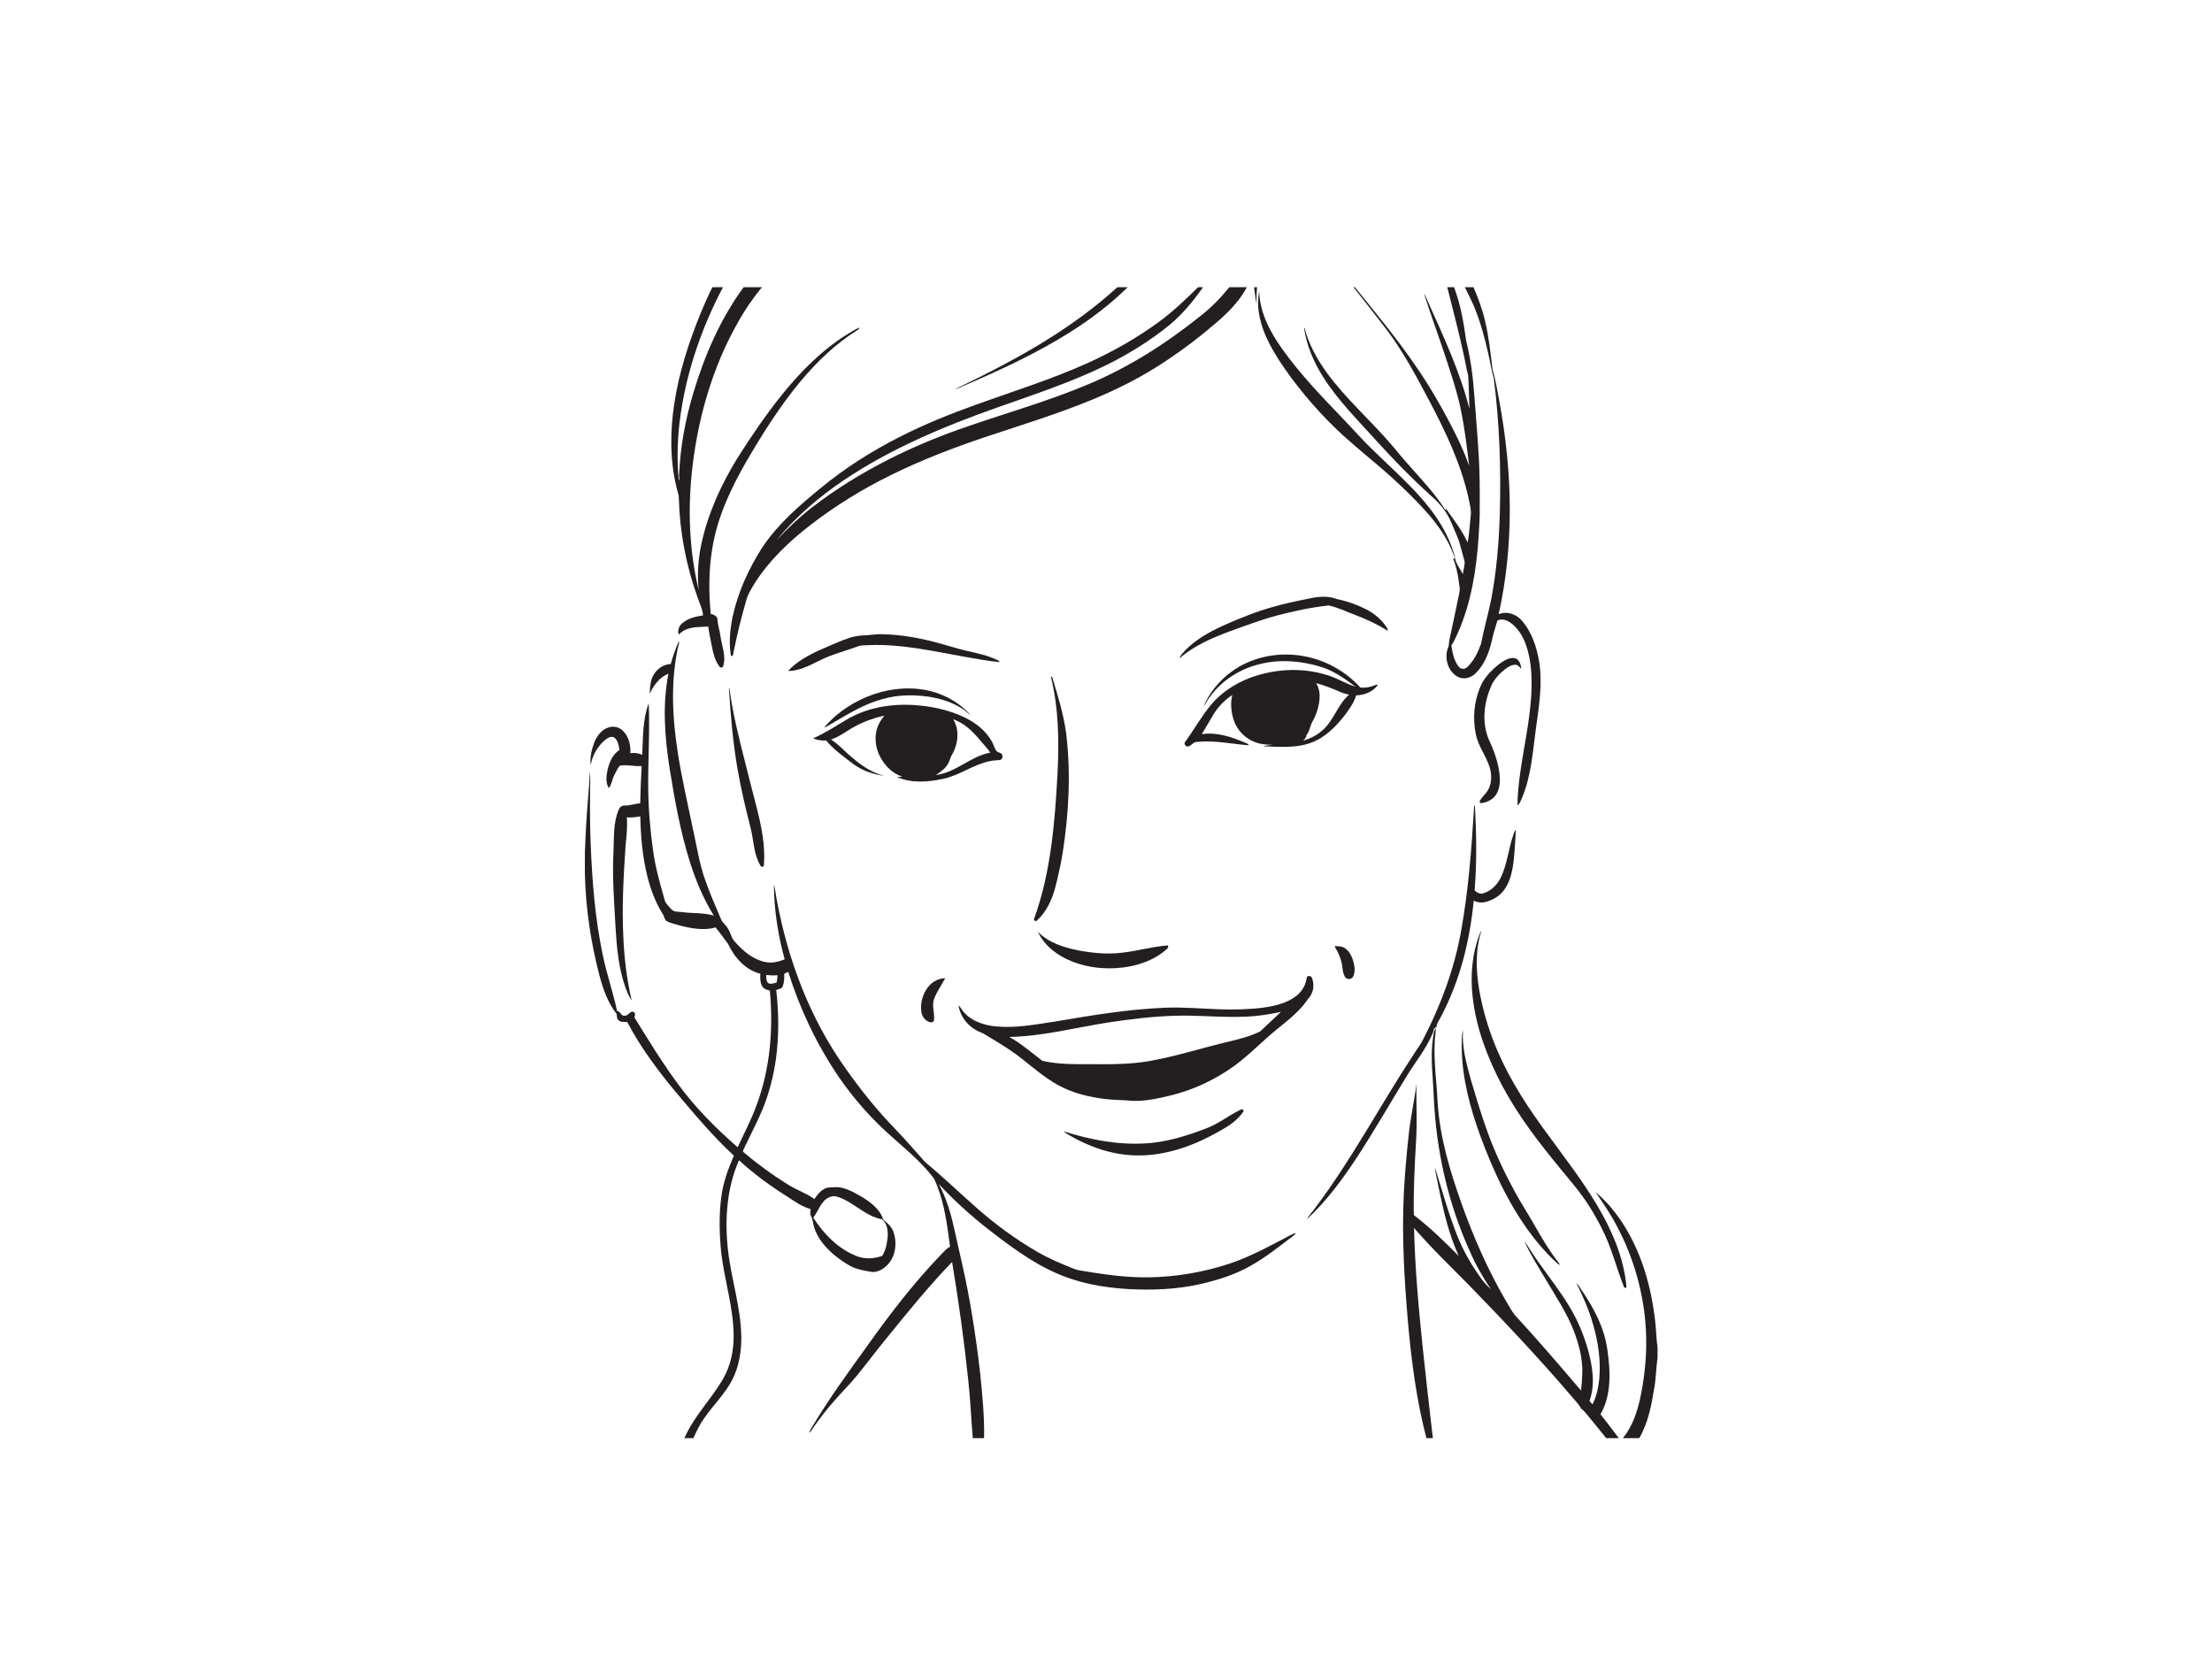 <?xml version="1.0" encoding="utf-8"?>
<!-- Generator: Adobe Illustrator 17.0.0, SVG Export Plug-In . SVG Version: 6.00 Build 0)  -->
<!DOCTYPE svg PUBLIC "-//W3C//DTD SVG 1.1//EN" "http://www.w3.org/Graphics/SVG/1.1/DTD/svg11.dtd">
<svg version="1.1" id="Layer_1" xmlns="http://www.w3.org/2000/svg" xmlns:xlink="http://www.w3.org/1999/xlink" x="0px" y="0px"
	 width="800px" height="600px" viewBox="0 0 800 600" enable-background="new 0 0 800 600" xml:space="preserve">
<g id="_x23_231f20ff">
	<path fill="#231F20" d="M257.648,103.87h3.826c-8.006,15.225-13.64,31.809-15.705,48.922c-0.819,6.947-0.926,13.976-0.283,20.943
		c0.486-0.5-0.033-1.305,0.107-1.918c0.433-10.07,2.254-20.057,5.162-29.701c4.046-13.563,9.777-26.787,18.182-38.246h6.62
		c-2.211,2.737-4.302,5.578-6.201,8.545c-10.613,16.997-16.594,36.588-18.922,56.408c-1.742,14.855-1.259,30.054,2.274,44.623
		c-0.629-5.568-0.206-11.212,0.946-16.684c2.391-11.132,7.196-21.622,13.16-31.276c4.988-7.869,10.24-15.588,16.084-22.851
		c6.79-8.385,14.522-16.181,23.747-21.882c1.375-0.813,2.714-1.715,4.219-2.281c-0.123,0.34-0.326,0.609-0.609,0.813
		c-8.009,4.968-14.865,11.592-20.873,18.808c-7.363,8.871-13.527,18.658-19.328,28.602c-5.658,9.777-10.576,20.21-12.411,31.446
		c-1.349,7.902-1.359,15.984-0.593,23.947c1.086,0.067,2.391,0.789,2.444,1.995c0.043,1.928,0.793,3.746,1.006,5.658
		c0.466,3.653,2.161,7.333,1.102,11.036c-0.053,0.743-1.102,0.879-1.445,0.263c-1.682-2.254-2.271-5.085-2.801-7.789
		c-0.39-2.221-0.952-4.409-1.215-6.65c-2.634,0.167-5.365,0.03-7.866,1.002c-1.092,0.403-1.991,1.162-2.867,1.905
		c-0.366-1.452,0.09-3.03,1.229-4.013c2.085-1.872,4.935-2.511,7.626-2.937c-0.173-2.301-1.259-4.352-1.985-6.504
		c-4.129-11.519-6.467-23.694-6.767-35.932c-0.027-1.312-0.543-2.534-0.826-3.796c-2.444-9.977-2.348-20.427-0.793-30.534
		c1.698-11.159,5.222-21.949,9.451-32.382C254.677,110.187,256.066,106.98,257.648,103.87z"/>
	<path fill="#231F20" d="M404.115,103.87h3.746c-6.197,6.087-13.144,11.382-20.473,16.034
		c-12.338,7.829-25.655,13.943-39.049,19.714c-0.992,0.43-1.971,0.909-3.024,1.172c11.895-5.744,23.7-11.745,34.863-18.835
		C388.62,116.578,396.712,110.617,404.115,103.87z"/>
	<path fill="#231F20" d="M433.296,103.87h1.805c-3.52,4.975-7.406,9.757-12.125,13.653c-6.933,5.628-14.552,10.39-22.545,14.366
		c-12.774,6.32-26.358,10.733-39.761,15.488c-19.281,6.837-38.379,14.786-55.423,26.244c-9.084,6.121-17.5,13.324-24.459,21.809
		c4.049-4.289,8.305-8.408,12.991-12.005c16.993-13.061,36.501-22.568,56.755-29.408c14.273-4.909,28.835-9.048,42.765-14.912
		c14.905-6.194,28.632-14.972,41.18-25.076c3.763-2.967,7.11-6.43,10.113-10.16h6.354c-2.857,5.428-7.346,9.714-11.988,13.617
		c-5.425,4.652-11.139,8.975-17.093,12.927c-8.478,5.698-17.619,10.353-27.067,14.216c-12.418,5.112-25.272,9.038-38.003,13.277
		c-11.825,3.959-23.504,8.428-34.689,13.96c-10.28,5.055-20.077,11.109-29.148,18.109c-7.689,5.997-14.915,12.827-20.127,21.139
		c-1.106,1.872-2.344,3.723-2.887,5.858c-1.775,6.067-3.303,12.208-4.542,18.409c-0.236,0.593-0.077,2.361-1.056,1.762
		c-0.789-4.662-0.316-9.474,0.609-14.086c1.958-8.945,5.814-17.4,10.749-25.082c5.611-8.412,13.334-15.099,21.106-21.446
		c8.692-7.183,18.262-13.264,28.302-18.375c9.048-4.632,18.492-8.448,28.059-11.865c13.397-4.815,27.027-9.064,40.028-14.915
		c9.198-4.143,18.032-9.144,26.164-15.125C424.368,112.548,428.874,108.236,433.296,103.87z"/>
	<path fill="#231F20" d="M453.566,103.87h1.079c-0.19,2.021-0.246,4.049-0.177,6.077
		C454.019,107.946,453.853,105.898,453.566,103.87z"/>
	<path fill="#231F20" d="M489.515,103.87h0.506c7.616,9.378,15.302,18.725,22.135,28.702c5.455,7.882,10.173,16.254,14.456,24.826
		c1.782,3.6,3.357,7.3,4.749,11.069c-0.866-6.893-1.655-13.807-3.094-20.61c-1.269-6.147-3.303-12.095-5.238-18.056
		c-2.601-7.926-5.508-15.745-8.052-23.687c0.759,1.186,1.219,2.528,1.815,3.796c5.551,12.381,11.299,24.779,14.646,37.98
		c-0.18-4.023-0.176-8.052-0.456-12.068c-0.689-2.651-1.096-5.365-1.712-8.032c-1.755-8.019-3.836-15.961-5.841-23.92h2.458
		c2.331,6.211,3.487,12.781,4.369,19.331c1.518,6.104,2.394,12.351,2.86,18.622c0.536,7.556,1.239,15.102,1.668,22.668
		c0.376,6.427,0.45,12.871,0.37,19.308c0.11,3.567-0.266,7.12-0.416,10.68c-0.786,11.635-2.661,23.374-7.349,34.127
		c-0.763,1.635-1.425,3.337-2.491,4.809c0.413,2.671,0.939,5.515,2.661,7.686c0.756,1.029,2.281,1.029,3.137,0.117
		c2.368-2.241,3.82-5.288,4.919-8.315c1.069-5.435,2.598-10.763,3.71-16.191c1.918-10.083,2.774-20.347,3.087-30.597
		c0.483-16.437-0.07-32.931-2.155-49.249c-0.803-2.841-1.272-5.758-1.925-8.635c-1.299-5.804-2.841-11.579-5.095-17.093
		c-1.049-2.468-2.258-4.865-3.447-7.266h3.104c1.718,3.933,3.227,7.976,4.183,12.168c1.392,5.741,1.975,11.632,2.721,17.48
		c1.032,3.6,1.642,7.3,2.358,10.973c2.444,13.287,3.94,26.781,3.88,40.301c-0.013,12.541-1.312,25.082-4.003,37.334
		c2.934-1.219,6.43-0.013,8.405,2.368c3.553,4.113,5.308,9.451,6.214,14.732c1.312,8.142-0.08,16.371-1.189,24.449
		c-1.132,8.299-1.668,16.857-4.925,24.679c-0.479,1.019-0.786,2.195-1.682,2.947c-0.083-3.567,0.37-7.12,0.796-10.653
		c1.379-10.426,3.91-20.723,4.239-31.273c0.147-5.398-0.167-10.913-1.971-16.048c-1.099-3.18-2.927-6.234-5.724-8.192
		c-1.315-0.926-3.13-1.482-4.642-0.693c-0.769,2.541-1.572,5.085-2.111,7.692c-1.006,4.156-2.664,8.352-5.784,11.386
		c-1.648,1.638-4.319,2.401-6.444,1.235c-3.676-1.995-5.002-7.006-3.42-10.756c0.383-0.823,0.183-1.748,0.4-2.607
		c1.252-5.698,2.458-11.409,3.62-17.123c0.33-1.385-0.087-2.781-0.246-4.156c-0.393-2.804-0.982-5.595-2.045-8.225l0.703,0.236
		c-2.484-7.856-7.729-14.433-13.374-20.274c-3.74-3.83-7.586-7.563-11.625-11.079c-4.146-3.626-8.422-7.1-12.568-10.72
		c-8.052-6.94-15.242-14.855-21.622-23.351c-3.706-5.095-7.29-10.373-9.694-16.231c-1.898-4.755-2.974-10.06-1.931-15.145
		c0.163,7.749,3.989,14.812,8.382,20.983c6.38,8.921,13.973,16.87,21.566,24.756c3.92,4.066,7.626,8.335,11.722,12.225
		c5.292,5.152,10.813,10.087,15.785,15.558c6.29,6.89,11.772,14.965,13.673,24.24c0.659,1.602,1.725,3,2.524,4.536
		c0.19-1.485,0.669-2.957,0.656-4.459c-0.573-2.008-1.106-4.026-1.642-6.044c-0.696-2.651-1.968-5.088-2.98-7.623
		c-1.592-4.206-4.589-7.729-7.995-10.6c-6.797-6.181-13.227-12.761-19.381-19.578c-6.64-7.376-13.76-14.433-19.108-22.854
		c-3.447-5.428-6.071-11.479-6.987-17.876l0.177-0.003c1.469,5.854,4.476,11.209,7.976,16.084
		c6.987,9.641,16.064,17.466,23.76,26.504c2.581,3.167,5.238,6.277,7.989,9.301c3.953,4.446,8.012,8.861,11.152,13.936
		c0.11-0.057,0.326-0.173,0.433-0.233c2.714,3.903,5.708,7.669,7.676,12.032c0.589-3.224,0.803-6.504,1.122-9.76
		c0.273-2.195-0.436-4.332-0.829-6.464c-2.741-12.241-8.159-23.657-13.973-34.699c-4.795-9.008-9.567-18.099-15.755-26.254
		C497.47,113.927,493.467,108.918,489.515,103.87z"/>
	<path fill="#231F20" d="M474.869,216.187c2.907-0.523,5.984-0.593,8.768,0.513c3.6,0.703,7.07,1.971,10.347,3.613
		c3.204,1.615,6.057,4.046,7.866,7.173c0.02,0.167,0.057,0.493,0.073,0.656c-3.766-2.341-7.786-4.243-11.935-5.798
		c-3.14-1.136-6.154-2.681-9.434-3.37c-6.35,0.693-12.631,2.015-18.805,3.656c-5.744,1.519-11.299,3.65-16.883,5.661
		c-6.46,2.408-12.974,5.165-18.219,9.754c0.037-0.679,0.553-1.162,0.952-1.658c2.937-3.503,6.82-6.057,10.823-8.192
		c4.705-2.478,9.671-4.419,14.632-6.324C460.11,219.237,467.489,217.612,474.869,216.187z"/>
	<path fill="#231F20" d="M311.755,229.827c2.444-0.027,4.855-0.539,7.306-0.446c7.34,0.127,14.606,1.532,21.649,3.547
		c2.881,0.793,5.724,1.722,8.642,2.384c3.846,0.906,7.782,1.668,11.366,3.403c0.37,0.143,0.656,0.393,0.856,0.743
		c-4.302-0.36-8.552-1.229-12.807-1.945c-11.356-2.015-22.741-4.662-34.353-4.199c-1.265,0.087-2.568-0.013-3.803,0.32
		c-4.682,1.785-9.604,2.944-14.1,5.205c-3.62,1.752-7.316,3.8-11.445,3.853c1.459-1.778,3.347-3.144,5.275-4.369
		c3.986-2.474,8.368-4.203,12.671-6.041C305.807,231.119,308.698,229.99,311.755,229.827z"/>
	<path fill="#231F20" d="M245.36,232.198c0.08-0.02,0.24-0.06,0.32-0.08c-3.323,13.28-2.574,27.21-0.47,40.624
		c1.435,9.065,3.54,18.002,5.375,26.994c1.405,6.227,2.324,12.594,4.486,18.628c1.642,4.759,3.72,9.348,5.658,13.993
		c0.513,1.389,1.858,2.204,2.548,3.49c1.002,1.518,1.209,3.48,2.544,4.789c2.92,3.31,6.52,6.397,10.963,7.293
		c2.384,0.536,4.792-0.09,7.013-0.959c-2.428-8.831-3.863-17.976-3.906-27.147c0.51,1.815,0.639,3.706,1.026,5.551
		c3.986,21.619,11.902,42.745,24.689,60.734c5.595,8.025,11.772,15.645,18.589,22.665c3.603,3.736,6.96,7.706,10.443,11.549
		c6.42,5.321,12.425,11.116,18.688,16.617c6.624,5.844,13.783,11.099,21.412,15.555c4.226,2.504,8.751,4.429,13.307,6.244
		c1.678,0.776,3.55,0.869,5.345,1.195c4.289,0.703,8.595,1.329,12.931,1.682c12.568,1.119,25.329-0.473,37.344-4.273
		c6.7-2.108,12.974-5.321,19.168-8.585c1.945-0.936,3.753-2.178,5.811-2.861c-0.196,0.346-0.4,0.703-0.739,0.936
		c-5.098,3.836-10.073,7.889-15.665,11.003c-5.578,3.157-11.745,5.105-17.966,6.54c-8.592,1.971-17.476,2.308-26.254,1.828
		c-6.78-0.396-13.563-1.395-20.037-3.49c-11.322-3.556-20.986-10.71-30.257-17.889c-6.5-5.052-12.608-10.606-18.226-16.62
		c2.611,4.792,4.219,10.05,5.415,15.355c0.979,4.426,2.001,8.845,2.997,13.27c3.004,13.121,5.035,26.451,6.58,39.818
		c0.779,7.802,1.582,15.631,1.412,23.484h-4.079c-0.613-7.093-0.869-14.216-1.675-21.293c-1.495-14.196-3.463-28.346-5.814-42.422
		c-8.425,8.745-16.094,18.169-23.72,27.606c-3.583,4.312-6.907,8.831-10.446,13.177c-2.814,3.5-6.064,6.61-8.965,10.034
		c-2.331,2.704-4.556,5.505-6.6,8.435c-0.619,0.883-1.162,1.832-1.918,2.614c0.177-1.059,0.866-1.905,1.385-2.807
		c5.997-9.944,12.817-19.351,19.618-28.752c8.319-11.709,17.107-23.134,27.117-33.464c0.846-0.879,1.652-1.852,2.801-2.344
		c-1.029-7.566-1.918-15.275-4.815-22.401c-0.463-1.149-0.919-2.331-1.775-3.25c-4.046-5.132-9.088-9.341-13.953-13.66
		c-7.439-6.477-14.06-13.89-19.654-22.018c-7.956-11.682-14.106-24.593-18.329-38.076c-0.486,0.216-0.972,0.43-1.459,0.649
		c0.033,1.495,0.027,3.047-0.493,4.472c-0.336,1.012-1.532,1.126-2.404,1.385c1.502,13.057,0.846,26.547-3.4,39.062
		c-2.038,6.077-5.132,11.715-7.859,17.493c-0.273,0.639-0.693,1.249-0.783,1.948c5.108,4.352,10.55,8.332,16.251,11.875
		c3.077,1.988,6.643,3.094,9.611,5.262c0.989-1.518,2.178-3.007,3.843-3.81c0.956-0.48,2.051-0.386,3.084-0.466
		c3.5-0.336,6.687,1.492,9.627,3.147c3.477,2.015,7.07,4.599,8.362,8.598c1.429,1.132,2.847,2.411,3.563,4.133
		c1.628,4.292,0.902,9.75-2.721,12.831c-1.342,1.169-3.07,2.025-4.885,1.951c-2.797-0.516-5.701-0.889-8.202-2.348
		c-3.423-1.981-6.624-4.436-9.188-7.463c-1.995-2.388-3.557-5.225-4.039-8.325c-0.083-0.763-0.356-1.469-0.706-2.138
		c-0.416-0.776-0.153-1.672-0.123-2.494c-3.303-0.902-6.064-2.994-8.905-4.809c-6.004-3.8-11.762-8.019-16.98-12.847
		c-4.502,10.163-5.198,21.606-3.989,32.535c1.189,10.51,4.669,20.703,4.812,31.343c0.073,5.365-0.853,10.839-3.32,15.645
		c-2.674,5.092-6.893,9.104-10.123,13.813c-1.568,2.238-2.784,4.689-3.893,7.18h-3.24c3.44-7.942,9.747-14.11,14.04-21.542
		c2.614-4.569,3.746-9.867,3.763-15.102c0.04-10.28-3.263-20.15-4.476-30.287c-0.679-6.747-0.879-13.597,0.02-20.333
		c0.653-5.192,2.484-10.13,4.542-14.905c-7.689-7.103-14.396-15.168-21.139-23.147c-6.53-7.872-12.694-16.128-17.436-25.222
		c-1.102,0.007-2.448,0.2-3.26-0.726c-0.563-0.569-0.466-1.425-0.559-2.151c-3.16-3.986-4.872-8.868-6.171-13.723
		c-3.164-12.002-4.998-24.366-5.318-36.777v-7.772c0.147-3.593,0.256-7.19,0.5-10.776c0.326-6.241,1.072-12.458,1.312-18.702
		c0.253,2.458,0.067,4.932,0.06,7.396c-0.08,6.217-0.013,12.435,0.21,18.645c0.536,13.61,1.595,27.257,4.426,40.604
		c1.412,6.767,3.7,13.31,5.145,20.07c1.242-0.04,1.362,1.865,2.657,1.668c1.262,0.133,1.838-1.419,3.007-1.465
		c1.049,0.176,0.886,1.345,0.603,2.085c5.002,8.125,9.987,16.281,15.658,23.963c6.214,8.552,13.727,16.068,21.672,23.004
		c2.324-5.058,4.949-9.99,6.847-15.235c4.905-13.187,6.101-27.52,4.789-41.463c-0.876-0.206-1.832-0.4-2.434-1.129
		c-1.162-1.355-1.056-3.267-1.009-4.939c-5.388-1.379-9.364-5.861-11.632-10.756c-1.499-2.008-2.957-4.053-4.542-5.994
		c-4.635,1.319-9.514,0.236-14.043-0.999c-1.312-0.453-2.761-0.659-3.916-1.459c-0.586-0.713-0.669-1.702-1.199-2.458
		c-2.681-4.282-4.426-9.091-5.625-13.98c-1.688-6.963-2.288-14.143-2.451-21.293c-1.602,0.343-3.24,0.506-4.875,0.383
		c0.296,3.38-0.12,6.76-0.44,10.123c-0.723,10.943-1.365,21.915-0.826,32.885c0.316,7.816,1.232,15.618,3.04,23.237
		c-1.109-1.542-1.735-3.36-2.404-5.118c-2.321-6.67-2.964-13.763-3.413-20.766c-0.496-9.311-1.279-18.638-0.779-27.969
		c0.243-5.048-0.143-10.333,1.868-15.099c0.276-0.912,1.156-1.572,2.108-1.575c1.938,0.103,3.763-0.716,5.691-0.779
		c0.097-4.509,0.283-9.015,0.523-13.52c-2.651,0.276-5.318-0.636-7.946-0.1c-0.853,1.109-1.442,2.394-2.058,3.643
		c-0.719,1.445-0.829,3.16-1.865,4.449c-1.259-1.971-0.909-4.459-0.46-6.624c0.679-2.704,1.805-5.618,4.299-7.136
		c-0.236-1.598-0.52-3.453-1.868-4.516c-1.319-0.759-2.731,0.403-3.733,1.202c-2.454,2.324-4.316,5.455-4.769,8.835
		c-0.393-2.821,0.293-5.691,1.292-8.319c0.959-2.358,2.667-4.665,5.218-5.395c1.768-0.586,3.81-0.087,5.118,1.235
		c2.111,2.078,2.871,5.192,2.684,8.079c1.455-0.14,2.964-0.05,4.279,0.643c0.323-6.254,0.137-12.741,2.361-18.695
		c0.456,10.117-0.276,20.234-0.176,30.354c0.05,7.689,0.696,15.372,1.762,22.988c0.846,6.231,2.611,12.281,4.322,18.315
		c0.516,1.066,1.459,1.868,2.188,2.794c1.019,1.176,2.714,0.906,4.099,1.102c3.77,0.523,7.653,0.163,11.339,1.239
		c-3.81-6.124-6.574-12.841-8.738-19.704c-3.403-10.889-5.395-22.155-7.22-33.397c-1.758-11.349-2.697-23.037-0.433-34.386
		c-3.26,1.289-5.388,4.269-6.82,7.336c0.176-2.211,0.186-4.546,1.255-6.554c1.219-2.394,3.69-4.166,6.404-4.289
		C243.328,237.423,244.261,234.775,245.36,232.198 M277.109,352.63c0.053,0.992-0.093,2.211,0.749,2.937
		c0.942,0.52,2.035,0.01,3-0.193c0.196-0.879,0.326-1.775,0.313-2.674C279.816,352.817,278.457,352.773,277.109,352.63
		 M297.845,434.564c-1.572,1.705-2.254,4.019-3.72,5.791c3.82,5.977,9.071,11.382,15.805,13.963c2.924,1.162,6.201,0.926,9.124-0.11
		c1.295-1.968,1.692-4.362,1.968-6.657c0.19-2.301-0.103-5.055-2.018-6.594c-6.021-1.036-10.187-6.171-15.881-8.045
		C301.268,432.113,299.054,433.055,297.845,434.564z"/>
	<path fill="#231F20" d="M445.631,242.754c6.4-4.589,14.496-6.57,22.308-5.914c9.141,0.699,17.936,5.018,24.07,11.835
		c1.662,0.11,3.353-0.087,4.902-0.723c0.453-0.133,0.916-0.46,1.405-0.236c-1.748,2.518-4.885,3.676-7.859,3.776
		c-0.733,2.567-2.341,4.775-3.89,6.917c-3.273,4.213-7.186,8.262-12.295,10.163c-5.571,2.128-11.642,1.499-17.466,1.339
		c1.106-0.396,2.304-0.326,3.453-0.529c-2.238-0.06-4.529-0.173-6.614-1.082c-3.523-1.395-6.364-4.409-7.506-8.029
		c-0.886-2.867-1.202-5.977-0.48-8.918c-2.831,1.891-5.265,4.386-6.97,7.339c-1.329,2.294-2.677,4.576-4.046,6.843
		c5.415-0.869,10.806,0.999,15.731,3.094c0.436,0.26,1.162,0.313,1.262,0.916c-6.221-0.47-12.421-1.888-18.682-1.229
		c-1.255-0.06-1.921,1.186-2.997,1.602c-0.856,0.38-2.001-0.729-1.375-1.552c3.267-4.446,5.934-9.324,9.487-13.56
		c3.663-4.386,8.615-7.563,13.913-9.617c8.678-3.234,18.402-3.89,27.323-1.229c3.843,0.956,7.153,3.283,10.946,4.372
		c-4.023-2.944-8.162-5.974-13.034-7.316c-6.883-2.005-14.279-2.637-21.293-0.906c-7.399,1.692-14.243,6.014-18.598,12.278
		c-0.766,0.969-1.245,2.135-2.048,3.08C437.472,250.39,441.145,245.971,445.631,242.754 M476.031,247.07
		c0.849,1.392,1.235,3.024,1.235,4.649c-0.003,3.124-0.982,6.181-2.411,8.931c-1.109,1.625-1.059,3.753-2.408,5.265
		c0.003,0.853-0.643,1.415-1.182,1.991c2.568-0.793,5.055-1.975,7.053-3.8c4.126-3.577,5.451-9.328,9.611-12.877
		c-1.019-0.2-2.025-0.466-2.974-0.879C482.049,249.085,479.095,247.896,476.031,247.07z"/>
	<path fill="#231F20" d="M542.043,240.287c1.595-1.172,3.407-2.444,5.481-2.321c1.875,0.213,2.581,2.348,2.624,3.976
		c-0.526-0.613-1.016-1.425-1.898-1.505c-1.499-0.133-2.821,0.783-3.969,1.625c-2.125,1.705-4.083,3.766-5.085,6.34
		c-2.534,5.881-3.303,12.837-0.823,18.865c1.832,3.963,3.4,8.112,3.94,12.468c0.273,2.454,0.226,5.108-1.032,7.313
		c-1.149,2.045-3.457,3.234-5.741,3.413c-0.12-0.117-0.356-0.35-0.473-0.466c0.676-1.662,2.244-2.754,3.114-4.309
		c1.445-2.581,1.372-5.754,0.47-8.505c-1.299-3.946-3.989-7.33-4.859-11.439c-1.229-5.718-0.729-11.838,1.539-17.24
		C536.675,245.155,539.283,242.515,542.043,240.287z"/>
	<path fill="#231F20" d="M380.058,244.719c0.113,0.033,0.343,0.097,0.46,0.13c2.048,6.617,4.083,13.29,5.048,20.17
		c1.788,14.509,1.006,29.231-1.269,43.641c-0.689,4.156-1.595,8.279-2.664,12.355c-1.189,4.409-3.164,8.798-6.617,11.902
		c-0.323,0.47-1.369-0.047-1.032-0.579c6.067-16.724,7.493-34.646,8.472-52.279C383.055,268.253,382.935,256.254,380.058,244.719z"
		/>
	<path fill="#231F20" d="M263.609,248.642c0.147,0.293,0.246,0.603,0.296,0.929c1.192,8.845,3.39,17.51,5.581,26.144
		c1.379,5.431,2.731,10.869,4.159,16.291c1.712,6.787,3.204,13.78,2.634,20.82c0.047,0.723-1.032,0.916-1.245,0.223
		c-2.464-4.016-2.408-8.885-3.49-13.337c-1.858-7.156-3.533-14.363-4.819-21.646C265.047,268.339,264.218,258.486,263.609,248.642z"
		/>
	<path fill="#231F20" d="M316.354,250.966c6.65-2.188,13.95-2.714,20.743-0.869c5.351,1.445,10.33,4.412,13.986,8.595
		c-1.152-0.829-2.141-1.875-3.383-2.584c-5.834-3.606-12.877-4.749-19.641-4.612c-6.294,0.1-12.405,2.075-17.962,4.935
		c-3.337,1.692-6.53,3.643-9.757,5.531c-0.733,0.423-1.439,0.922-2.268,1.136C302.877,257.453,309.337,253.294,316.354,250.966z"/>
	<path fill="#231F20" d="M306.104,260.314c7.153-4.296,15.705-5.778,23.957-5.368c6.32,0.38,12.664,1.648,18.425,4.336
		c4.302,2.028,8.349,5.095,10.506,9.434c0.536,0.952,0.689,2.121,1.462,2.937c0.473,0.609,1.469,0.433,1.868,1.132
		c0.516,0.709,0.196,1.951-0.739,2.085c-1.162,0.123-2.338,0.123-3.48,0.383c-6.027,1.176-11.039,5.185-17.047,6.434
		c-5.468,1.149-11.472,1.692-16.687-0.713c0.666-0.01,1.352-0.007,2.025-0.067c-3.547-1.086-6.344-3.923-8.049-7.143
		c-1.898-3.553-2.324-7.999-0.596-11.702c0.496-1.199,1.355-2.178,2.051-3.254c-3.62,0.833-7.163,2.065-10.443,3.823
		c-2.974,1.545-5.585,3.803-8.825,4.815c2.861,1.788,5.035,4.412,7.643,6.517c3.397,2.92,7.203,5.535,11.609,6.627
		c-3.537-0.47-7.026-1.575-10.044-3.507c-1.419-0.886-2.694-1.975-4.026-2.984c-2.471-1.901-4.968-3.84-6.907-6.307
		c-1.615,0.143-3.25-0.113-4.732-0.773C298.308,265.202,302.161,262.665,306.104,260.314 M344.706,260.094
		c2.441,3.896,1.845,9.015-0.406,12.854c-0.653,0.996-0.779,2.228-1.405,3.237c-1.016,1.788-2.737,3.017-4.439,4.096
		c7.26-0.819,12.548-6.79,19.654-8.072c-0.26-0.47-0.553-0.922-0.916-1.315c-2.404-2.701-4.562-5.664-7.419-7.922
		C348.253,261.742,346.524,260.8,344.706,260.094z"/>
	<path fill="#231F20" d="M533.109,292.01c-0.027-0.303,0.07-0.553,0.286-0.749c0.596,10.243,0.759,20.547-0.087,30.783
		c0.836,0.796,2.028,1.402,3.204,1.022c2.801-0.879,5.055-3.117,6.287-5.748c2.414-4.958,2.757-10.576,4.639-15.718
		c0.2-0.513,0.336-1.109,0.816-1.449c-0.36,4.639-0.393,9.321-1.222,13.91c-0.529,2.797-1.395,5.615-3.127,7.916
		c-1.592,2.128-4.003,3.54-6.547,4.209c-1.459,0.38-3.04,0.27-4.359-0.483c-1.402,14.566-5.005,29.082-11.895,42.062
		c-0.603,1.242-1.568,2.364-1.602,3.816c-0.08-0.017-0.236-0.053-0.316-0.07c-0.12,0.31-0.35,0.516-0.686,0.613
		c0.146,0.586-0.17,1.132-0.373,1.662c-2.361,5.528-6.197,10.22-9.318,15.312c-6.124,9.994-11.942,20.174-18.379,29.971
		c-5.205,7.869-10.886,15.525-17.839,21.945c0.909-1.612,2.244-2.94,3.293-4.462c13.124-17.446,23.294-36.834,35.262-55.04
		c1.239-1.971,2.711-3.8,3.71-5.914c6.281-12.178,11.096-25.185,13.537-38.692C531.081,322.08,532.21,307.032,533.109,292.01z"/>
	<path fill="#231F20" d="M535.35,337.329c0.123-0.256,0.273-0.5,0.453-0.726c-2.271,6.887-2.005,14.323-0.829,21.392
		c2.078,11.948,6.49,23.43,12.564,33.907c6.284,11.059,14.293,20.979,21.679,31.296c5.901,8.269,11.492,16.887,15.185,26.401
		c1.932,5.015,3.32,10.267,3.813,15.628c0.25,0.636-0.809,0.729-0.896,0.176c-2.464-6.197-4.103-12.708-6.877-18.785
		c-2.251-4.875-4.935-9.554-8.069-13.916c-2.478-3.48-5.328-6.667-8.009-9.987c-7.786-9.481-15.352-19.254-21.109-30.131
		c-5.295-9.997-9.388-20.8-10.663-32.095C531.733,352.704,532.389,344.631,535.35,337.329z"/>
	<path fill="#231F20" d="M375.389,337.022c3.903,3.933,9.381,5.671,14.686,6.72c5.252,0.966,10.646,1.482,15.964,0.779
		c5.491-0.613,10.843-2.188,16.354-2.607c0.193,0.476,0.107,0.872-0.263,1.189c-3.613,3.38-8.342,5.348-13.141,6.347
		c-7.08,1.412-14.592,0.902-21.326-1.745C382.559,345.667,377.724,342.127,375.389,337.022z"/>
	<path fill="#231F20" d="M482.818,342.141c1.262,0.123,2.674,0.03,3.72,0.879c1.828,1.279,2.624,3.477,3.14,5.555
		c0.34,1.552,0.406,3.28-0.36,4.725c-0.593,1.112-2.411,0.972-2.964-0.11c-0.616-1.089-0.733-2.361-0.899-3.577
		c-0.2-1.985-0.959-3.863-1.815-5.641C483.387,343.353,482.715,342.853,482.818,342.141z"/>
	<path fill="#231F20" d="M473.021,353.06c0.666-0.31,1.475,0.216,1.575,0.922c0.889,2.518,0.326,5.458-1.588,7.353
		c-3.88,5.854-9.99,9.561-15.065,14.239c-3.803,3.42-7.499,6.983-11.649,9.99c-6.99,5.025-14.935,8.738-23.321,10.723
		c-4.362,1.049-8.825,2.011-13.34,1.852c-3.327-0.35-6.683-0.24-10.004-0.686c-5.741-0.679-11.479-2.078-16.607-4.815
		c-4.915-2.667-9.164-6.347-13.54-9.794c-3.583-2.854-7.506-5.245-11.429-7.599c-1.195-0.706-2.338-1.519-3.65-2.008
		c-3.959-1.612-7.106-5.325-7.729-9.587c0.833,0.639,1.186,1.685,1.921,2.424c2.854,3.293,7.256,4.692,11.469,5.132
		c7.146,0.709,14.266-0.669,21.309-1.718c13.23-2.241,26.507-4.489,39.938-5.025c6.45-0.28,12.887,0.303,19.328,0.553
		c5.431,0.19,10.889,0.083,16.287-0.599c4.176-0.606,8.515-1.588,11.912-4.236c1.868-1.469,3.237-3.593,3.64-5.951
		C472.608,353.829,472.538,353.233,473.021,353.06 M453.923,367.453c-9.647,0.916-19.314-0.41-28.975-0.093
		c-8.135,0.233-16.224,1.232-24.26,2.454c-11.872,1.858-23.61,4.982-35.682,5.218c4.346,2.358,8.049,5.671,11.975,8.628
		c5.348,1.229,10.889,1.242,16.357,1.212c7.449,0.027,14.959,0.186,22.325-1.126c9.75-1.685,19.161-4.805,28.785-7.043
		c3.846-0.949,7.742-1.901,11.309-3.673c2.508-2.351,5.005-4.722,7.523-7.066C460.187,366.607,457.07,367.159,453.923,367.453z"/>
	<path fill="#231F20" d="M335.535,357.116c1.469-1.981,3.83-3.307,6.32-3.337c-1.319,2.518-3.04,4.835-4.043,7.513
		c-0.896,2.501,0.303,5.108-0.027,7.663c-0.09,0.616-0.806,0.979-1.369,0.736c-1.768-0.386-2.97-2.038-3.204-3.77
		C332.781,362.837,333.68,359.6,335.535,357.116z"/>
	<path fill="#231F20" d="M518.273,375.335c0.213-1.202,0.256-2.504,1.022-3.513c-0.027,1.598-0.336,3.174-0.4,4.772
		c-0.416,7.353,0.686,14.669,1.042,21.999c0.756,12.688,4.472,24.949,8.705,36.857c4.253,11.922,9.358,23.567,15.708,34.53
		c1.445,2.321,2.607,4.879,4.592,6.807c7.829,8.535,15.368,17.326,22.874,26.141c0.193-2.045,0.383-4.089,0.443-6.144
		c0.2-5.358-1.245-10.62-3.117-15.591c-2.491-6.344-6.287-12.048-9.747-17.886c-2.821-4.765-5.861-9.444-8.122-14.509
		c1.818,2.521,3.34,5.252,5.205,7.749c3.916,5.545,8.145,10.883,11.575,16.757c2.774,4.695,4.842,9.794,6.32,15.039
		c1.605,5.914,2.627,12.388,0.486,18.309c0.356,0.406,0.713,0.819,1.076,1.235c1.455-2.797,2.135-5.928,2.454-9.044
		c0.643-6.73-0.38-13.523-2.264-19.984c-1.469-5.192-3.676-10.127-6.051-14.955c0.833,0.879,1.432,1.941,2.118,2.934
		c3.124,4.679,5.971,9.614,7.689,14.995c1.302,3.979,1.775,8.165,2.108,12.318c0.403,5.894-0.103,12.132-3.16,17.326
		c2.271,2.841,4.456,5.748,6.643,8.655h-4.546c-2.018-2.454-3.99-4.952-6.024-7.389c-0.989-1.136-1.815-2.444-3.084-3.293
		c-0.809-1.645-2.185-2.901-3.32-4.316c-11.885-13.926-24.476-27.23-37.227-40.364c-6.703-6.8-13.61-13.414-19.851-20.653
		c0.31,14.503,1.662,28.958,3.137,43.381c1.132,10.886,2.414,21.759,3.663,32.635h-2.341c-3.533-13.627-5.391-27.63-6.64-41.633
		c-1.335-15.615-2.308-31.306-1.519-46.977c0.363-6.89,0.956-13.77,1.708-20.627c0.629-6.36,2.091-12.598,2.861-18.938
		c-0.167,6.98,0.33,13.966-0.163,20.936c-0.506,8.838-0.959,17.689-0.789,26.544c5.811,4.479,11.092,9.594,16.237,14.809
		c-3.483-7.656-5.448-15.881-7.12-24.09c-0.49-2.694-1.219-5.348-1.522-8.069c2.571,8.279,4.875,16.66,8.069,24.733
		c2.048,5.158,4.779,10.034,7.982,14.562c1.186,1.818,2.657,3.423,4.226,4.922c-2.984-4.459-5.651-9.134-7.749-14.08
		c-7.862-17.373-12.045-36.298-12.911-55.319C518.303,389.724,517.201,382.498,518.273,375.335z"/>
	<path fill="#231F20" d="M528.653,378.961c0.07-2.135-0.143-4.339,0.463-6.407c-0.433,6.124,1.222,12.155,2.861,18.002
		c1.935,6.494,3.853,13.004,6.197,19.364c2.627,7.16,5.878,14.08,9.521,20.776c2.221,4.146,4.809,8.075,7.13,12.165
		c2.534,4.376,5.035,8.795,8.122,12.817c0.423,0.573,0.982,1.086,1.169,1.805c-0.569-0.233-1.016-0.666-1.449-1.079
		c-7.792-7.27-13.776-16.257-18.665-25.675c-3.343-6.457-6.151-13.18-8.661-20C531.63,400.54,528.793,389.867,528.653,378.961z"/>
	<path fill="#231F20" d="M448.701,401.333c0.553-0.47,1.475,0.29,0.866,0.856c-2.474,3.61-6.414,5.791-10.183,7.809
		c-5.934,3.273-12.311,5.818-18.991,7.06c-5.834,1.139-11.895,1.112-17.709-0.14c-5.721-1.209-11.152-3.543-16.188-6.487
		c-0.583-0.363-1.262-0.633-1.652-1.222c9.397,2.98,19.258,4.889,29.155,4.329c7.942-0.38,15.595-2.847,22.951-5.721
		C441.119,406.135,444.652,403.251,448.701,401.333z"/>
	<path fill="#231F20" d="M577.086,431.177c3.686,3.02,6.757,6.743,9.417,10.686c7.07,10.693,10.723,23.331,12.105,35.985
		c0.39,3.137,0.383,6.31,0.869,9.437v3.736c-0.546,3.593-0.536,7.25-1.162,10.839c-1.029,6.271-2.204,12.718-5.465,18.269h-5.914
		c3.417-4.163,5.172-9.387,6.294-14.582c1.702-8.115,2.481-16.444,2.025-24.733c-0.729-13.061-4.372-25.945-10.543-37.477
		C582.507,439.079,579.78,435.13,577.086,431.177z"/>
</g>
</svg>
